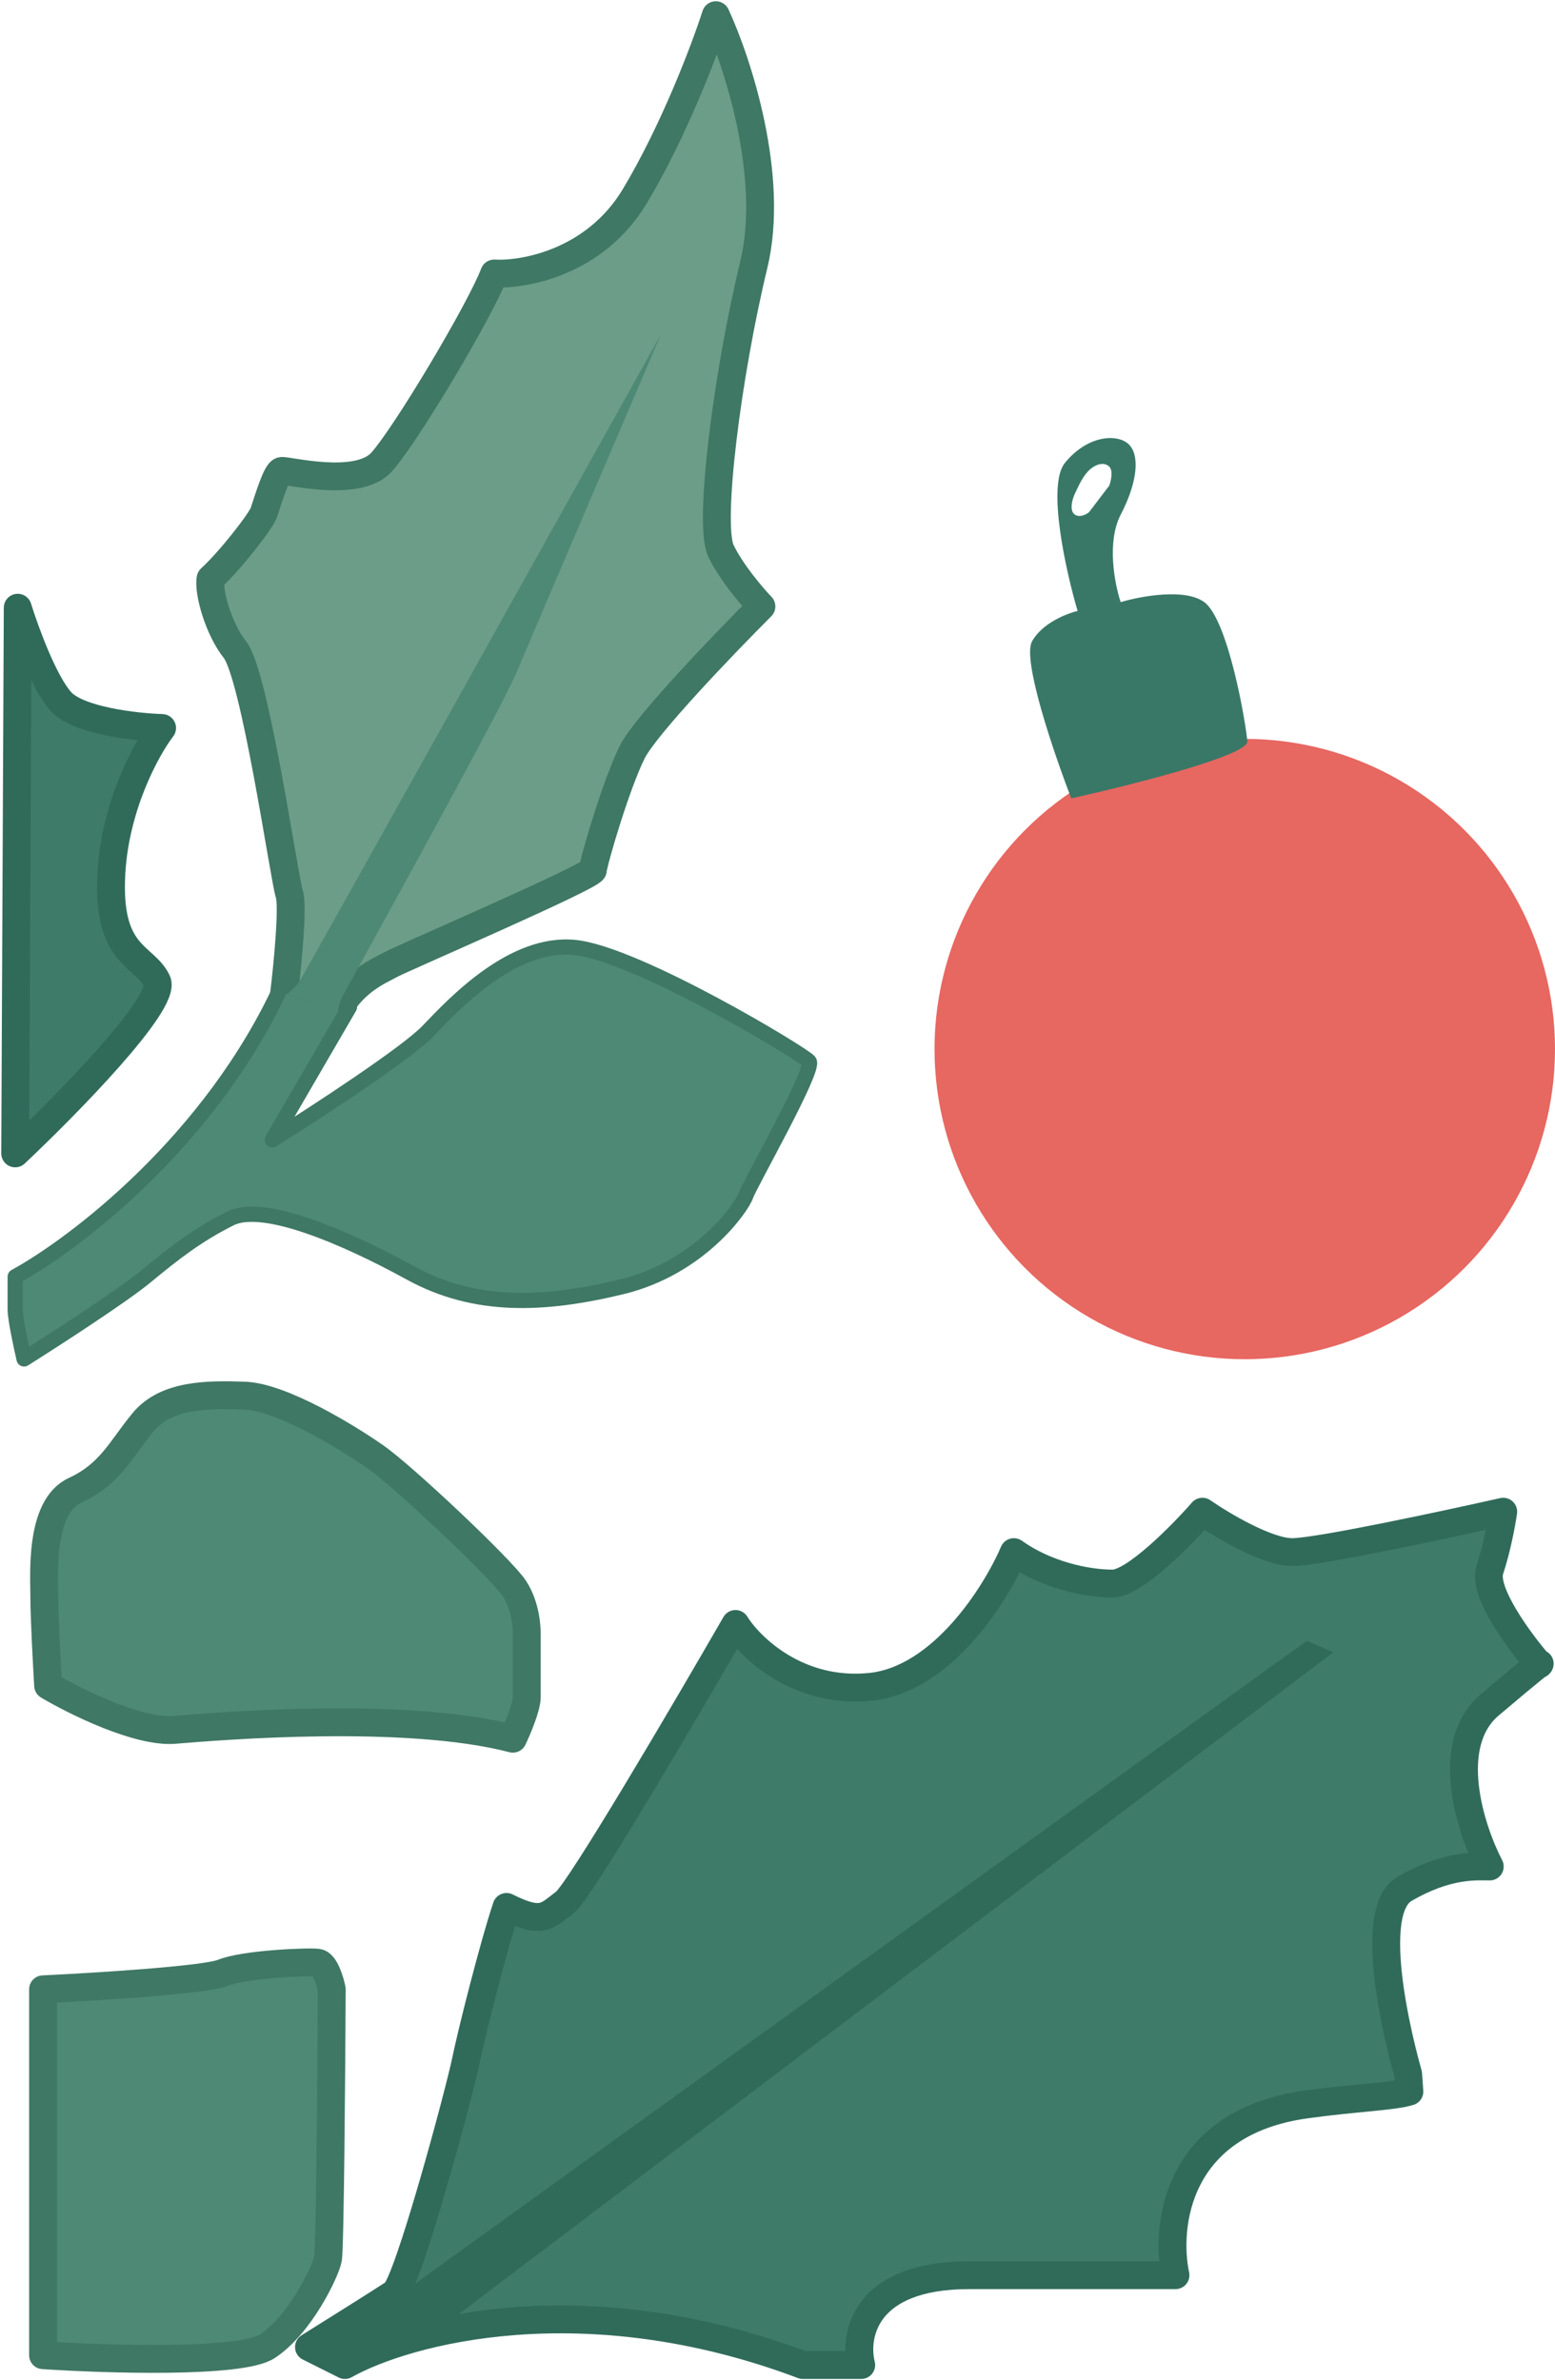 <svg width="614" height="940" viewBox="0 0 614 940" fill="none" xmlns="http://www.w3.org/2000/svg">
<path d="M317.005 934C230.494 901.364 160.41 920.402 136.182 934L122 926.906C131.455 920.994 151.428 908.459 155.683 905.622C161.001 902.074 181.5 826 184.047 813.39C186.014 803.654 194.684 769.048 200.002 753.084C214.184 760.179 215.957 756.632 223.048 751.311C228.721 747.054 270.322 676.225 290.414 641.342C296.323 650.802 315.232 669.012 343.597 666.174C371.961 663.336 393.234 629.518 400.326 612.963C412.735 621.832 428.69 625.379 439.327 625.379C447.836 625.379 466.509 606.46 474.782 597C482.464 602.321 500.31 612.963 510.238 612.963C520.165 612.963 569.921 602.321 593.558 597C592.967 601.139 591.076 611.544 588.24 620.058C585.414 628.538 599.942 648.28 607.649 657.199C608.133 656.856 608.071 656.974 607.74 657.305C607.71 657.27 607.679 657.235 607.649 657.199C606.4 658.082 601.521 662.024 588.24 673.268C569.803 688.877 580.558 722.34 588.24 737.121C583 737.121 571.576 736.057 554.557 745.989C537.538 755.922 556 819 556 819L556.5 826C549.966 828.025 535.222 828.393 515.556 831.126C464.5 838.221 460.009 879.016 464.145 898.526H382.598C341.469 898.526 337.097 922.175 340.051 934H317.005Z" fill="#3E7B69"/>
<path d="M136.182 934C160.41 920.402 230.494 901.364 317.005 934H340.051C337.097 922.175 341.469 898.526 382.598 898.526C423.726 898.526 454.1 898.526 464.145 898.526C460.009 879.016 464.5 838.221 515.556 831.126C535.222 828.393 549.966 828.025 556.5 826L556 819C556 819 537.538 755.922 554.557 745.989C571.576 736.057 583 737.121 588.24 737.121C580.558 722.34 569.803 688.877 588.24 673.268C606.676 657.66 608.922 656.123 607.74 657.305C600.058 648.437 585.403 628.572 588.24 620.058C591.076 611.544 592.967 601.139 593.558 597C569.921 602.321 520.165 612.963 510.238 612.963C500.31 612.963 482.464 602.321 474.782 597C466.509 606.46 447.836 625.379 439.327 625.379C428.69 625.379 412.735 621.832 400.326 612.963C393.234 629.518 371.961 663.336 343.597 666.174C315.232 669.012 296.323 650.802 290.414 641.342C270.322 676.225 228.721 747.054 223.048 751.311C215.957 756.632 214.184 760.179 200.002 753.084C194.684 769.048 186.014 803.654 184.047 813.39C181.5 826 161.001 902.074 155.683 905.622C151.428 908.459 131.455 920.994 122 926.906L136.182 934Z" stroke="#306B5A" stroke-width="11" stroke-linejoin="round"/>
<path d="M526.5 652.5L179 915.5L128 930.5L166.5 900L516 648L526.5 652.5Z" fill="#306B5A"/>
<path d="M105.5 926.621C95.1 933.421 42.167 931.787 17 930.121V785.621C37.833 784.621 81.2 781.921 88 779.121C96.5 775.621 122 774.621 125.5 775.121C128.3 775.521 130.333 782.287 131 785.621C130.833 819.454 130.3 888.121 129.5 892.121C128.5 897.121 118.5 918.121 105.5 926.621Z" fill="#4E8976" stroke="#3F7865" stroke-width="11" stroke-linejoin="round"/>
<path d="M68.999 683.16C54.599 684.36 29.666 671.994 18.999 665.66C18.499 657.16 17.499 638.36 17.499 631.16C17.499 622.16 15.499 595.16 29.499 588.66C43.499 582.16 47.499 572.66 56.499 561.66C65.499 550.66 81.999 550.66 96.499 551.16C110.999 551.66 136.499 567.16 147.999 575.16C159.499 583.16 197.999 619.66 202.999 627.16C207.999 634.66 207.999 644.16 207.999 645.16V670.16C207.999 674.16 204.332 682.827 202.499 686.66C160.499 675.66 86.999 681.66 68.999 683.16Z" fill="#4E8976" stroke="#3F7865" stroke-width="11" stroke-linejoin="round"/>
<path d="M114.223 353C115.823 357.8 113.557 381 112.223 392L133.648 398.5C140.648 387 149.648 383.5 154.148 381C158.648 378.5 234.148 346 234.148 343.5C234.148 341 243.148 310 249.648 297C254.848 286.6 285.815 254.333 300.648 239.5C296.982 235.667 288.648 225.9 284.648 217.5C279.648 207 287.148 148 297.648 104.5C306.048 69.7 291.148 24.333 282.648 6C278.482 19 266.248 51.5 250.648 77.5C235.048 103.5 207.148 108.667 195.148 108C189.648 122.5 160.148 172 150.648 182.5C141.148 193 113.148 185.5 111.148 186C109.148 186.5 106.148 196.5 104.148 202.5C103.105 205.629 90.981 221.333 83.148 228.5C82.148 233.667 86.323 248.5 92.723 256.5C100.723 266.5 112.223 347 114.223 353Z" fill="#6C9D88" stroke="#3F7865" stroke-width="11" stroke-linejoin="round"/>
<path d="M111.5 388.678C83.5 450.278 29.5 491.345 6 504.178V517.178C6 520.778 8.333 531.678 9.5 536.678C21.667 529.011 48.3 511.778 57.5 504.178C69 494.678 78 487.678 91 481.178C104 474.678 136.5 488.678 162 502.678C187.5 516.678 214.5 515.678 245.5 508.178C276.5 500.678 293 476.678 294.5 472.178C296 467.678 322 422.178 319.5 419.178C317 416.178 251.5 376.678 227 374.178C202.5 371.678 179.5 396.178 169 407.178C160.6 415.978 124.5 439.511 107.5 450.178L138 397.678L124.75 393.178L111.5 388.678Z" fill="#4E8976" stroke="#3F7865" stroke-width="6" stroke-linejoin="round"/>
<path d="M261 132C261 132 119.5 386 118 388C116.5 390 113.5 392.5 113.5 392.5L133.5 399.5C133.5 399.5 133.5 397 135 394C136.5 391 197.5 281 204 265.5C210.5 250 261 132 261 132Z" fill="#4E8976"/>
<path d="M62 387.5C66 395.9 26.333 436.333 6 455.5L7 240C9.833 249.167 17.2 269.4 24 277C30.8 284.6 53.5 287.167 64 287.5C58 295.333 45.6 317.7 44 344.5C42 378 57 377 62 387.5Z" fill="#3E7B69" stroke="#306B5A" stroke-width="11" stroke-linejoin="round"/>
<circle cx="491.5" cy="414.291" r="122.5" fill="#E76761"/>
<path fill-rule="evenodd" clip-rule="evenodd" d="M423.001 315.29C416.168 297.624 403.501 260.49 407.501 253.29C411.501 246.09 421.167 242.29 425.5 241.29C420.833 225.457 413.3 191.59 420.5 182.79C429.5 171.79 441 171.29 445.5 175.29C450 179.29 449.5 189.791 442.5 203.291C436.9 214.091 440.167 230.791 442.5 237.791C450.333 235.457 467.9 232.191 475.5 237.791C485 244.791 492 285.791 492.5 292.791C492.9 298.391 446.334 310.124 423.001 315.29ZM430.501 185.29C433.501 182.79 436.401 182.69 438.001 184.29C439.601 185.89 438.668 189.957 438.001 191.79L430.001 202.29C429.001 203.124 426.501 204.49 424.501 203.29C422.001 201.79 423.501 196.79 424.501 194.79C424.658 194.476 424.84 194.088 425.046 193.647C426.154 191.281 427.972 187.398 430.501 185.29Z" fill="#397867"/>
</svg>
